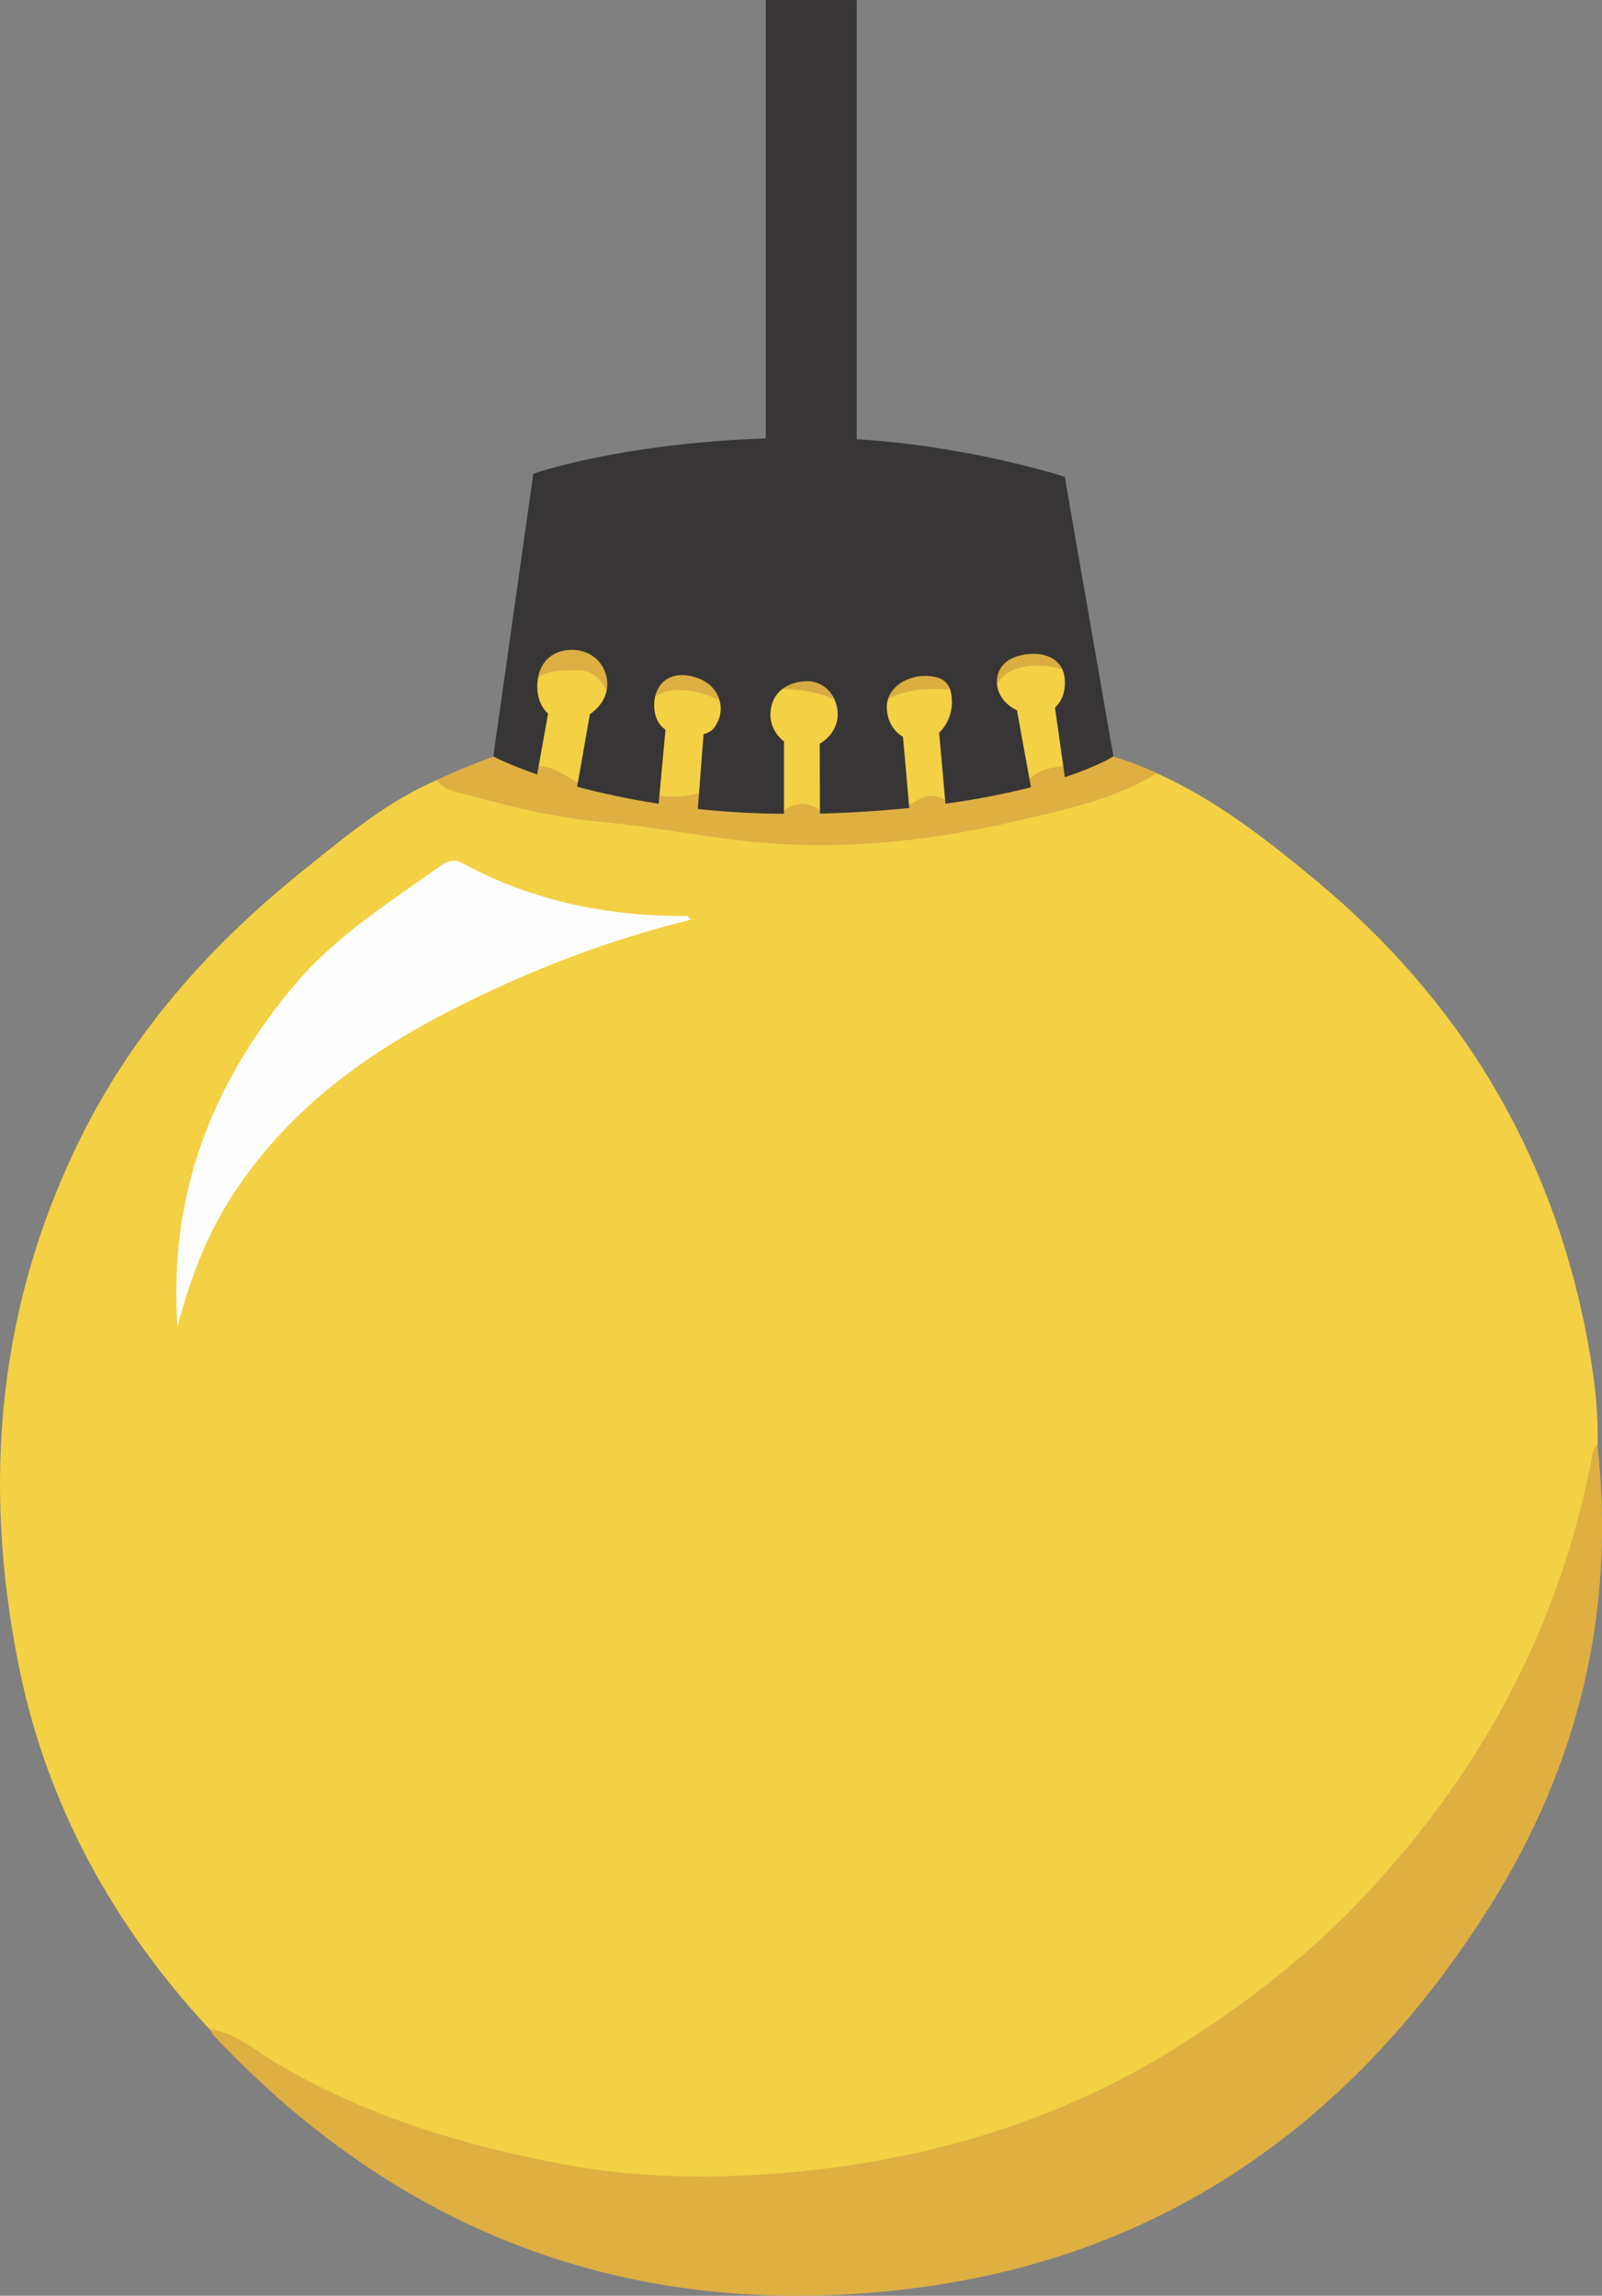 <?xml version="1.0" encoding="UTF-8"?>
<svg width="44.672" height="64" version="1.1" xml:space="preserve" xmlns="http://www.w3.org/2000/svg" xmlns:cc="http://creativecommons.org/ns#" xmlns:dc="http://purl.org/dc/elements/1.1/" xmlns:rdf="http://www.w3.org/1999/02/22-rdf-syntax-ns#"><rect width="100%" height="100%" fill="#808080" stroke="none"/>
<style type="text/css">
	.st0{fill:#F3D044;}
	.st1{fill:#DFAF42;}
	.st2{fill:#FEFEFE;}
	.st3{fill:#DDAE42;}
	.st4{fill:#DBAD41;}
	.st5{fill:#DCAE41;}
	.st6{fill:#D7AA41;}
	.st7{fill:#373535;}
</style><g stroke-width=".564">
<path class="st0" d="m44.221 37.116c-1.003-5.078-3.528-9.249-7.508-12.558-1.387-1.15-2.79-2.255-4.447-2.999-0.225 0.023-0.44 0.068-0.654 0.147-0.44 0.158-0.879 0.31-1.325 0.451l0.192-0.597-0.676-3.63-12.321 0.778-2.835-0.659-0.355 4.25c-0.338-0.079-0.676-0.169-1.009-0.271-0.366-0.107-0.727-0.242-1.11-0.276-1.381 0.592-2.508 1.544-3.664 2.469-2.536 2.029-4.678 4.391-6.161 7.305-2.412 4.752-2.863 9.762-1.821 14.931 0.783 3.872 2.632 7.22 5.315 10.112 0.372 0.169 0.659 0.457 1.009 0.671 4.842 2.942 10.095 4.002 15.703 3.433 6.487-0.665 11.87-3.506 16.188-8.353 3.083-3.455 5.174-7.412 5.806-12.062 0.028-1.065-0.124-2.108-0.327-3.139z"/>
<path class="st1" d="m5.843 56.567c0.772 0.107 1.336 0.648 1.973 1.015 2.474 1.437 5.157 2.243 7.942 2.762 1.95 0.361 3.934 0.4 5.89 0.248 3.968-0.31 7.733-1.37 11.149-3.506 1.792-1.122 3.466-2.396 4.932-3.9 3.472-3.562 5.772-7.773 6.691-12.699 0.017-0.079 0.079-0.152 0.124-0.225 0.519 4.633-0.524 8.939-2.976 12.845-3.72 5.935-9.001 9.774-16.03 10.675-7.66 0.986-14.255-1.375-19.587-7.045-0.039-0.056-0.068-0.118-0.107-0.169z"/>
<path class="st1" d="m19.861 21.982c-0.045 0.468-0.293 0.479 0.214 0.479 0.597-0.006 1.195 0.079 1.792 0.124 0.333-0.231 0.665-0.231 0.998 0 0.964 0 1.674 0 2.503-0.135 0.31-0.237 0.631-0.378 1.003-0.135 0.896-0.175 1.601-0.271 2.418-0.671 0.237-0.192 0.519-0.237 0.806-0.287 0.721-0.163 0.829-0.186 1.313-0.31 0.552 0.169 0.953 0.316 1.353 0.507-1.099 0.688-2.35 0.958-3.579 1.257-2.356 0.569-4.757 0.874-7.181 0.699-1.556-0.107-3.089-0.445-4.639-0.586-1.28-0.118-2.508-0.4-3.737-0.744-0.338-0.096-0.716-0.113-0.953-0.434 0.592-0.276 1.105-0.479 1.708-0.699 0.428 0.248 0.721 0.383 1.257 0.31 0.321 0.068 0.603 0.225 0.874 0.411 0.671 0.214 1.302 0.287 1.933 0.434 0.355 0.107-0.006 0.062 0.073-0.225 0.366 0.434 1.544 0.158 1.843 0.006z"/>
<path class="st2" d="m4.952 36.992c-0.265-3.652 0.947-6.809 3.297-9.576 1.15-1.353 2.643-2.283 4.064-3.297 0.214-0.152 0.395-0.158 0.614-0.039 1.939 1.043 4.024 1.471 6.217 1.454 0.028 0 0.056 0.045 0.135 0.101-2.345 0.575-4.554 1.432-6.668 2.508-2.469 1.263-4.661 2.863-6.178 5.259-0.705 1.105-1.155 2.317-1.482 3.59z"/>
<path class="st3" d="m16.924 19.367c-0.062-0.383-0.428-0.699-0.817-0.682-0.378 0.017-1.11-0.062-1.263 0.473-0.169-0.434 0.293-0.8 0.659-0.998 0.389-0.209 0.8-0.107 1.144 0.135 0.349 0.248 0.479 0.716 0.276 1.071z"/>
<path class="st4" d="m29.803 18.702c-0.845-0.265-1.719-0.186-2.007 0.383-0.282-0.502 0.101-0.761 0.564-0.93 0.671-0.248 1.218-0.073 1.443 0.547z"/>
<path class="st3" d="m20.221 19.604c-0.569-0.316-1.488-0.581-2.057-0.118 0.068-0.479 0.349-0.845 0.941-0.834 0.569 0.017 1.082 0.389 1.116 0.953z"/>
<path class="st5" d="m26.472 19.22c-0.592-0.039-1.178-0.017-1.725 0.276 0.028-0.614 0.502-0.738 0.964-0.817 0.395-0.073 0.705 0.085 0.761 0.541z"/>
<path class="st6" d="m23.242 19.491c-0.485-0.214-0.998-0.282-1.516-0.287 0.637-0.603 1.24-0.485 1.516 0.287z"/>
<path class="st7" d="m29.69 13.291s-2.615-0.851-5.8-1.048v-12.242h-2.536v12.22c-4.131 0.147-6.482 0.986-6.482 0.986l-1.116 7.88s0.417 0.225 1.223 0.502l0.304-1.697c-0.214-0.192-0.333-0.507-0.293-0.902 0.056-0.552 0.423-0.874 0.969-0.874 0.547 0 0.975 0.406 0.975 0.964 0 0.338-0.203 0.643-0.485 0.829l-0.355 2.023c0.631 0.169 1.392 0.338 2.272 0.473l0.192-2.063c-0.209-0.141-0.316-0.383-0.316-0.688 0-0.575 0.411-0.941 1.026-0.806 0.772 0.169 0.93 0.806 0.778 1.195-0.107 0.276-0.231 0.378-0.428 0.423l-0.158 2.086c0.733 0.079 1.539 0.13 2.401 0.135v-2.018c-0.225-0.175-0.378-0.445-0.378-0.738 0-0.648 0.513-0.941 1.026-0.941 0.513 0 0.851 0.445 0.851 0.93 0 0.333-0.209 0.648-0.502 0.812l0.006 1.95c0.874-0.023 1.776-0.085 2.491-0.158l-0.175-1.984c-0.282-0.163-0.451-0.473-0.451-0.829 0-0.519 0.519-0.868 1.06-0.868s0.755 0.22 0.755 0.738c0 0.31-0.135 0.637-0.355 0.845l0.175 1.978c0.953-0.13 1.742-0.293 2.384-0.457l-0.389-2.142c-0.293-0.141-0.524-0.4-0.558-0.721-0.045-0.519 0.355-0.806 0.879-0.851 0.519-0.045 0.958 0.163 1.009 0.682 0.028 0.333-0.062 0.626-0.271 0.812l0.276 1.939c0.947-0.316 1.353-0.581 1.353-0.581z"/>
</g></svg>
